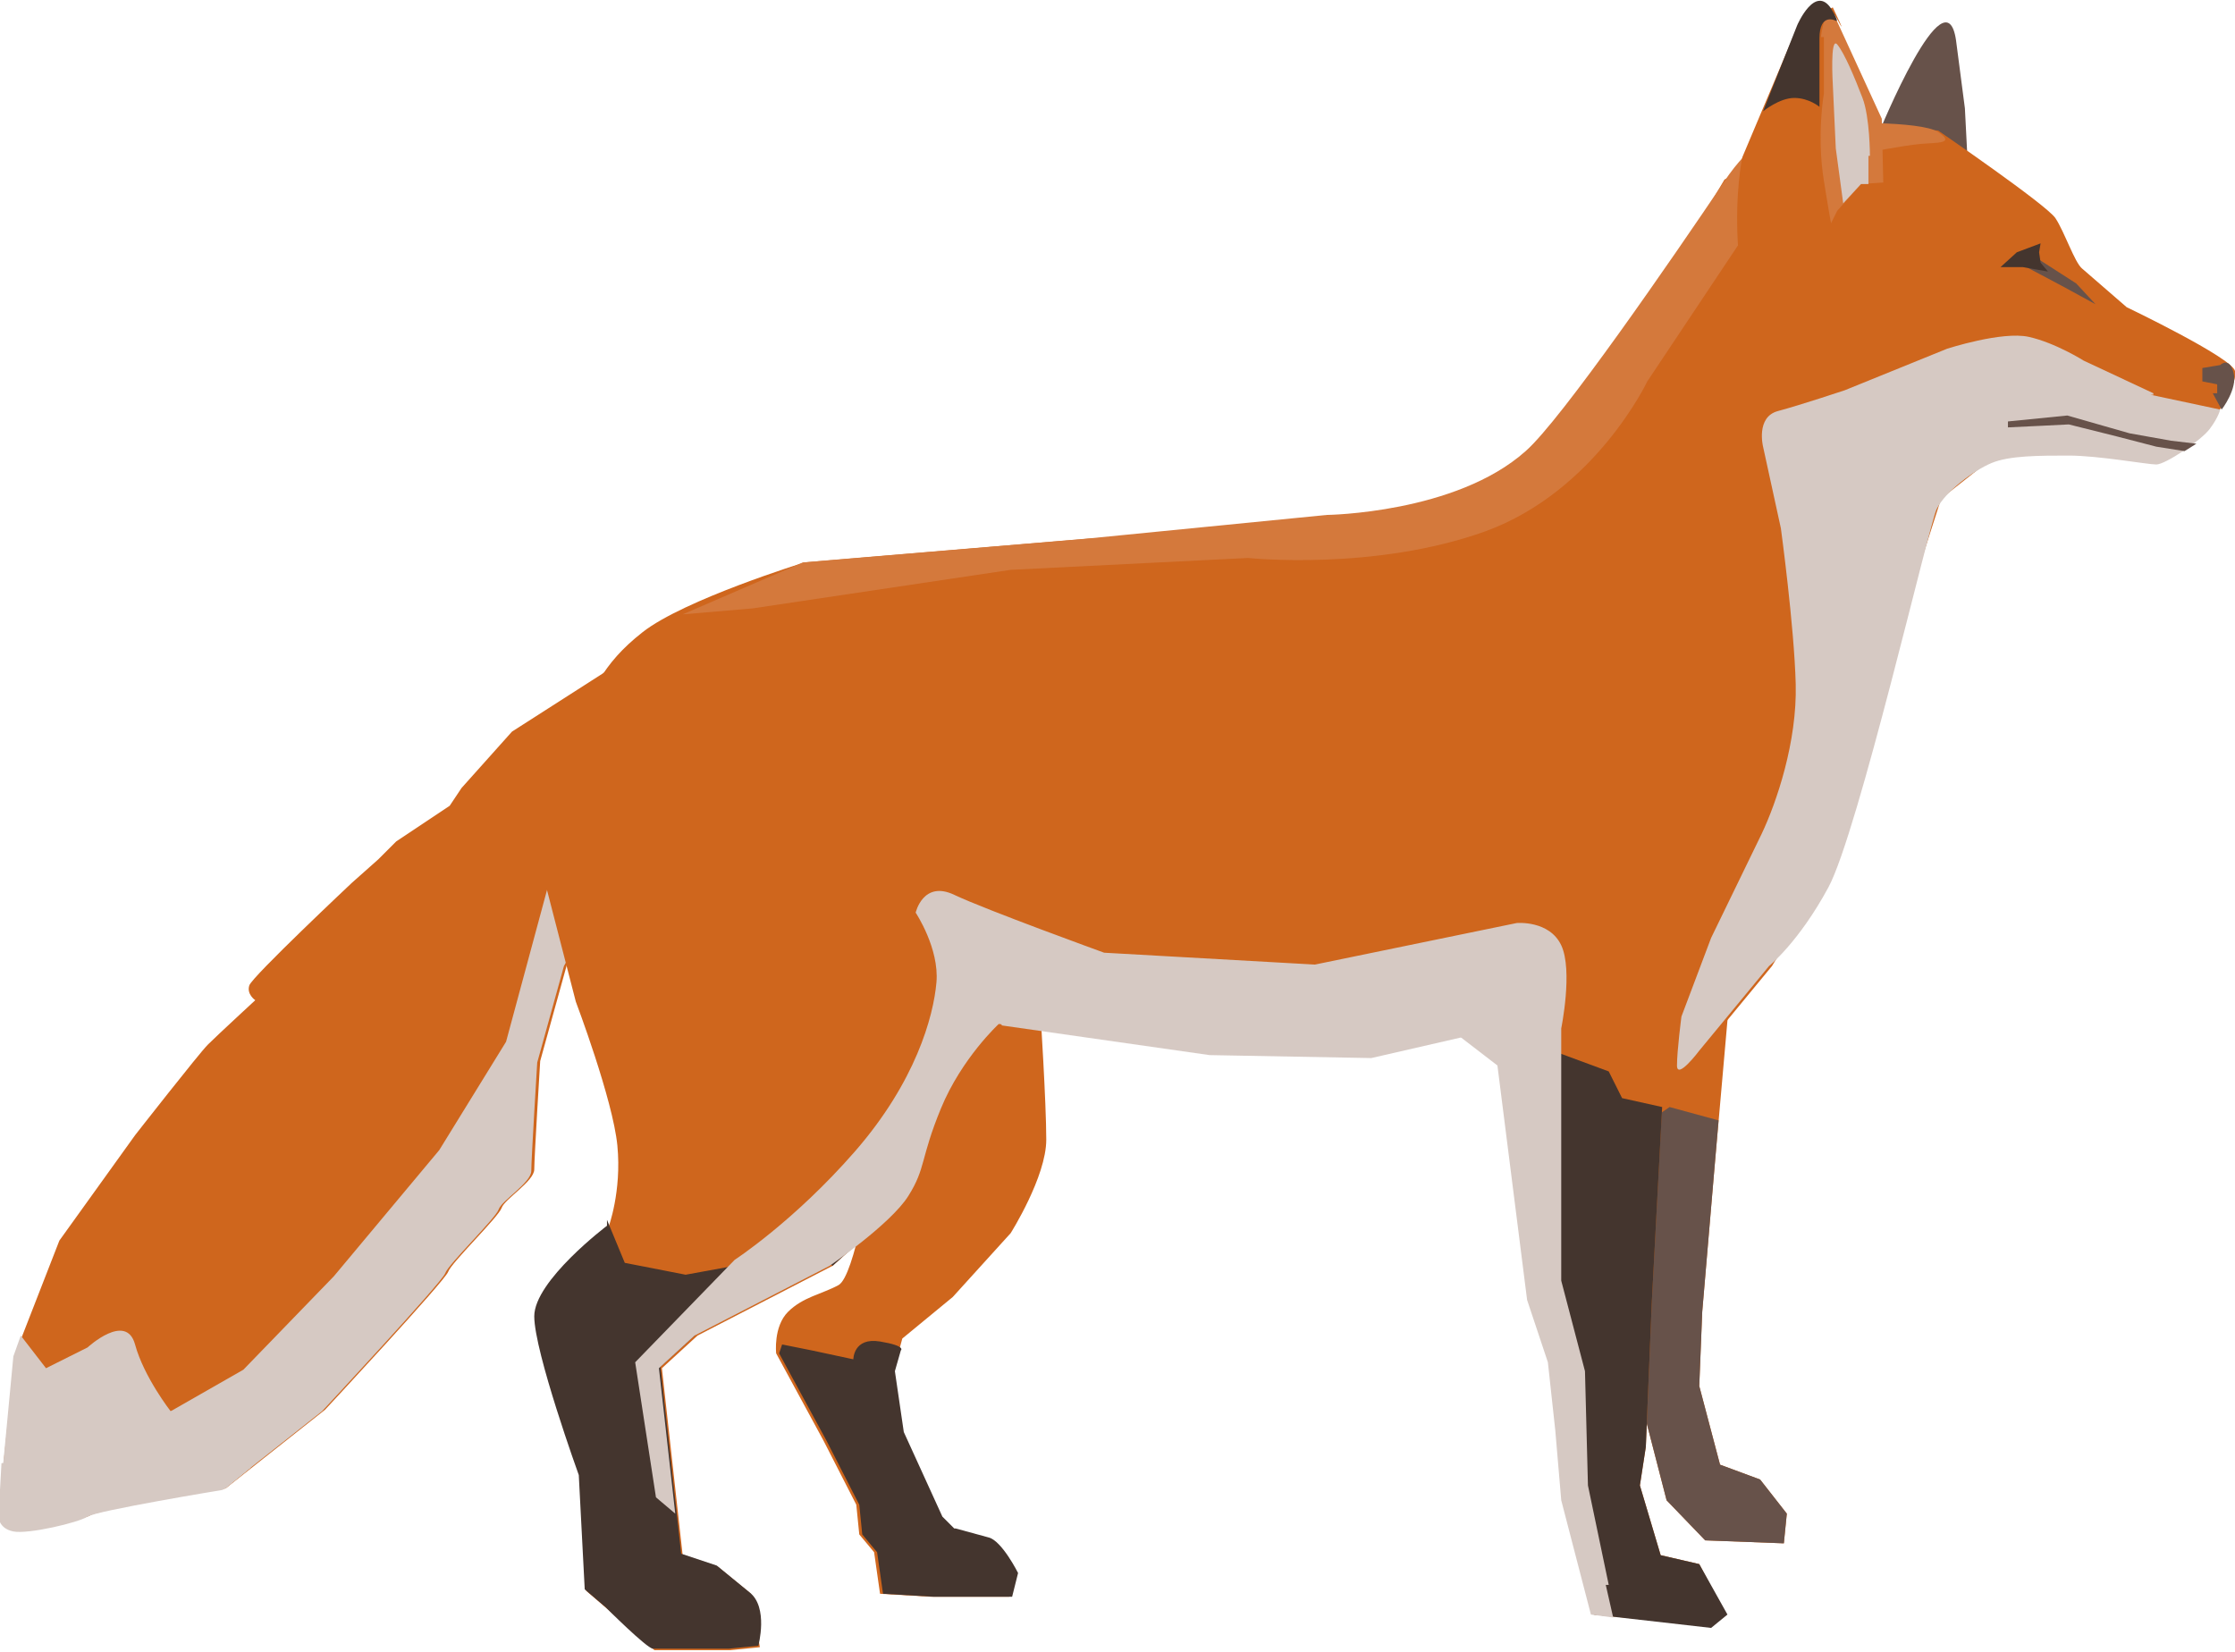 <?xml version="1.0" encoding="UTF-8"?>
<svg xmlns="http://www.w3.org/2000/svg" version="1.1" viewBox="0 0 150.6 111.3">
  <defs>
    <style>
      .cls-1 {
        mix-blend-mode: multiply;
      }

      .cls-1, .cls-2, .cls-3, .cls-4, .cls-5, .cls-6 {
        stroke-width: 0px;
      }

      .cls-1, .cls-7 {
        isolation: isolate;
      }

      .cls-1, .cls-6 {
        fill: #d6c9c3;
      }

      .cls-2 {
        fill: #cf661d;
      }

      .cls-3 {
        fill: #d4793c;
      }

      .cls-4 {
        fill: #44352e;
      }

      .cls-5 {
        fill: #67524a;
      }
    </style>
  </defs>
  <g class="cls-7">
    <g id="Livello_1" data-name="Livello 1">
      <g id="Livello_1-2" data-name="Livello 1">
        <g>
          <path class="cls-2" d="M43.4,43.6l-8.9,5.7-3.4,3.8-.8,1.2-3.6,2.4-1.2,1.2-1.8,1.6s-6.7,6.3-6.9,6.9c-.2.6.4,1,.4,1,0,0-2.6,2.4-3.2,3-.6.6-4.9,6.1-4.9,6.1l-5.1,7.1-3,7.7-1,9.6.8,2.2s4.7-.6,5.3-1c.6-.4,9.1-1.8,9.1-1.8l6.7-5.3s8.1-8.7,8.3-9.3c.2-.6,3.4-3.7,3.6-4.3.2-.6,2.2-1.8,2.2-2.6s.4-7.3.4-7.3l1.8-6.5s2.8-4.9,2.8-5.7,2.2-15.8,2.2-15.8h.2Z"/>
          <path class="cls-6" d="M14.4,97.7s1.2-.6,1.2-1.8-4.1-.8-4.1-.8c0,0-1.8-2.3-2.4-4.5s-3.2.2-3.2.2l-2.8,1.4-1.7-2.2-.5,1.4-.9,9.5c.1,0-.4,1.9.8,2.2,0,0,4.7-.6,5.3-1,.6-.4,9.1-1.8,9.1-1.8l1.7-1.4-2.5-1.3h0Z"/>
          <path class="cls-1" d="M41.5,56.3l-4,1.3-3.4,12.6-4.5,7.3-7.1,8.5-6.1,6.3-4.9,2.8-4.7,2.8-6.7.7-.2,3.6s0,.8,1,1c1,.2,4.4-.6,5-1s9.1-1.8,9.1-1.8l6.7-5.3s8.1-8.7,8.3-9.3c.2-.6,3.4-3.7,3.6-4.3.2-.6,2.2-1.8,2.2-2.6s.4-7.3.4-7.3l1.8-6.5s2.8-4.9,2.8-5.7.2-1.4.4-3.1h.3Z"/>
          <path class="cls-5" d="M126.5,9.2c.2-.5,4.6-11.2,5.3-6.5l.6,4.6.2,3.9s-6.1-2-6.1-2Z"/>
          <path class="cls-2" d="M70.1,68.1s.4,6.2.4,8.7-2.4,6.3-2.4,6.3l-3.9,4.3-3.4,2.8-.6,2.2.6,4.1,2.6,5.7.8.8,2.2.6,2,2.4-.4,1.6h-5.3l-3.4-.2-.4-2.8-1-1.2-.2-2-2.2-4.3-3.2-5.9s-.2-1.8.8-2.8,2.3-1.2,3.4-1.8,2.2-7.7,2.2-7.7l2-14.6,9.3,3.8h.1Z"/>
          <path class="cls-4" d="M64.3,103l-.8-.8-2.6-5.7-.6-4.1.4-1.4s.4-.3-1.4-.6-1.8,1.2-1.8,1.2l-2.8-.6-2-.4-.2.6,3.2,5.9,2.2,4.3.2,2,1,1.2.4,2.8,3.4.2h5.3l.4-1.6s-1.1-2.2-2-2.4l-2.2-.6h-.1Z"/>
          <polygon class="cls-2" points="116.6 66.5 115.5 79 114.7 88.4 114.5 93.4 115.9 98.7 118.6 99.7 120.4 102 120.2 104 114.9 103.8 112.3 101.1 109.9 91.8 109.9 68.5 116.6 66.5"/>
          <polygon class="cls-5" points="120.4 102 118.6 99.7 115.9 98.7 114.5 93.4 114.7 88.4 115.5 79 115.8 75.5 112.5 74.6 109.9 76.4 109.9 91.8 112.3 101.1 114.9 103.8 120.2 104 120.4 102"/>
          <path class="cls-2" d="M150.6,25.1c.2.8-1.6,3.4-1.6,3.4l-3.1,1.9h-6.5c0-.1-4.8.2-4.8.2l-3.8,3-4.3,13.4-3,11.4-4.1,6.7-4.7,5.7-2.6,1.8-.8,15.2-.4,9.7-.4,2.6,1.4,4.7,2.6.6,1.8,3.4-1,.8-7.9-.8-2-7.7-.4-4.7-.5-4.6-1.4-4.2-2-15.8-2.6-2-6.1,1.4-10.9-.2-14-2-3.9,5.7-2.2,5.9-5.3,4.7-9.1,4.7-2.4,2.2,1.4,12.6,2.4.8,2.2,1.8.6,3.6-2,.2h-5.1l-3.2-2.8-1.4-1.2-.4-7.7-3-10.7,4.9-6.1s.9-2.4.6-5.5-2.8-9.7-2.8-9.7l-2.4-9.3s-.4-4.1,1.6-7.9,2.5-5.5,5.3-7.7,10.9-4.7,10.9-4.7l19.1-1.6,14-.9,7.2.2h5.7c0,0,.5-2,3.3-4.4s6.3-8.3,6.3-8.3l6.4-10.8,7.1-3.9,7.3.6s7.3,5,7.9,5.9,1.3,3,1.8,3.4l3,2.6s7.1,3.4,7.3,4.3h0Z"/>
          <polygon class="cls-4" points="114.5 105.4 111.9 104.8 110.5 100.1 110.9 97.5 111.3 87.8 112 74.6 109.3 74 108.4 72.2 103.8 70.5 101.3 73.3 103.2 87.8 104.6 91.9 105 96.5 105.4 101.1 107.4 108.8 115.3 109.7 116.4 108.8 114.5 105.4"/>
          <path class="cls-4" d="M56.1,85.3l1.2-1.1h-1.8l-9.3,1.7-4.1-.8-1.2-2.9v.4s-4.9,3.7-4.9,6.1,3,10.7,3,10.7l.4,7.7,1.4,1.2s2.8,2.8,3.2,2.8h5.1l2-.2s.7-2.6-.6-3.6l-2.2-1.8-2.4-.8-1.4-12.6,2.4-2.2,9.1-4.7h0Z"/>
          <polygon class="cls-6" points="101.8 68.3 100.7 66.5 90.8 67.5 79.1 67.5 70.1 66.9 66.9 66.7 67.5 69.1 81.5 71.1 92.4 71.3 98.5 69.9 100.5 71.4 101.8 68.3"/>
          <path class="cls-6" d="M145.1,26.5l-4.7-2.2s-1.9-1.2-3.7-1.6-5.5.8-5.5.8l-6.9,2.8s-3,1-4.5,1.4-1,2.4-1,2.4l1.2,5.5s.9,6.6,1,10.5-1.3,8-2.3,10.1l-3.4,7-2,5.3s-.3,2.3-.3,3.3,1.5-1,1.5-1l4.7-5.7s2-1.6,4-5.3,6.8-24.5,7.3-25.5c.6-1.2,2.5-2.6,3.7-3.1s3.2-.5,5.2-.5,5.3.6,5.9.6,3-1.6,3.6-2.4.7-1.3.7-1.3l-4.7-1h.2Z"/>
          <path class="cls-1" d="M108.4,106.8l-1.4-6.7-.2-7.7-1.6-6.1v-17s.8-3.9,0-5.6-3-1.5-3-1.5l-13.6,2.8-14.2-.8s-8-2.9-10.1-3.9-2.6,1.2-2.6,1.2c0,0,1.6,2.4,1.4,4.7-.2,2.3-1.4,6.7-5.5,11.4s-8.1,7.3-8.1,7.3l-6.7,6.9,1.4,9.1,1.3,1.1-1.1-9.8,2.4-2.2,9.1-4.7s4.1-2.8,5.3-4.7.8-2.5,2.2-5.9,3.9-5.7,3.9-5.7l14,2,10.9.2,6.1-1.4,2.6,2,2,15.8,1.4,4.2.5,4.6.4,4.7,2,7.7,1.5.2-.5-2.2h0Z"/>
          <path class="cls-3" d="M125.7,10.3s2.6-.5,3.7-.6,2.4,0,1.2-.8-7.3-.6-7.3-.6c0,0-3.6-1.3-7.1,3.9-3.5,5.2-11,16.1-13.4,18.2-4.7,4.2-13.4,4.3-13.4,4.3l-16.2,1.6-19.1,1.6-8.1,3.5,4.7-.4,17.4-2.6,16-.8s8.5.9,16-1.8c7.4-2.7,10.9-10.1,10.9-10.1l8.8-13.2,5.9-2v-.2Z"/>
          <polygon class="cls-5" points="135.8 17.6 139 19.3 141.2 20.5 139.9 19.1 137.1 17.3 135.8 17.6"/>
          <polygon class="cls-3" points="123.4 .6 121.2 1.6 117.4 11.3 118.1 13.2 122.8 16.2 123.8 14.2 125.4 12.4 126.9 12.3 126.8 8 123.4 .6"/>
          <path class="cls-2" d="M122.7,2.5s.3-2.7,1.1-1.2-.3-.8-.3-.8l-2.3,1.1-3.8,9s-.5,2.3-.3,5.8c0,2,5.8-.2,5.8-.2l.5-1.1s0,.2-.5-2.9c-.5-3.1,0-5.9,0-5.9v-3.8h0Z"/>
          <path class="cls-1" d="M126,10.5s0-2.6-.5-3.9-1.2-3-1.7-3.6-.3,2.7-.3,2.7l.2,4.3.5,3.7,1.2-1.3h.5v-1.9h.1Z"/>
          <path class="cls-4" d="M123.4.6c-1.1-1.7-2.3,1.1-2.3,1.1l-2.3,5.8s1.1-.9,2.1-.9,1.7.6,1.7.6V2.6c0-1.8,1.1-1.2,1.1-1.2,0,0,.3.2-.3-.8h0Z"/>
          <polygon class="cls-5" points="148 29.9 146.3 29.7 143.5 29.2 139.3 28 135.3 28.4 135.3 28.8 137.4 28.7 139.4 28.6 142.6 29.4 145.3 30.1 147.2 30.4 148 29.9"/>
          <path class="cls-5" d="M149.1,26.5l.6,1.1s1.1-1.4.8-2.5-.9-.5-.9-.5l-1.2.2v.9l1,.2v.6h-.4,0Z"/>
          <polygon class="cls-4" points="137.5 16.4 137.4 17 137.5 17.7 138 18.3 136.3 18 134.8 18 135.9 17 137.5 16.4"/>
        </g>
      </g>
    </g>
  </g>
</svg>